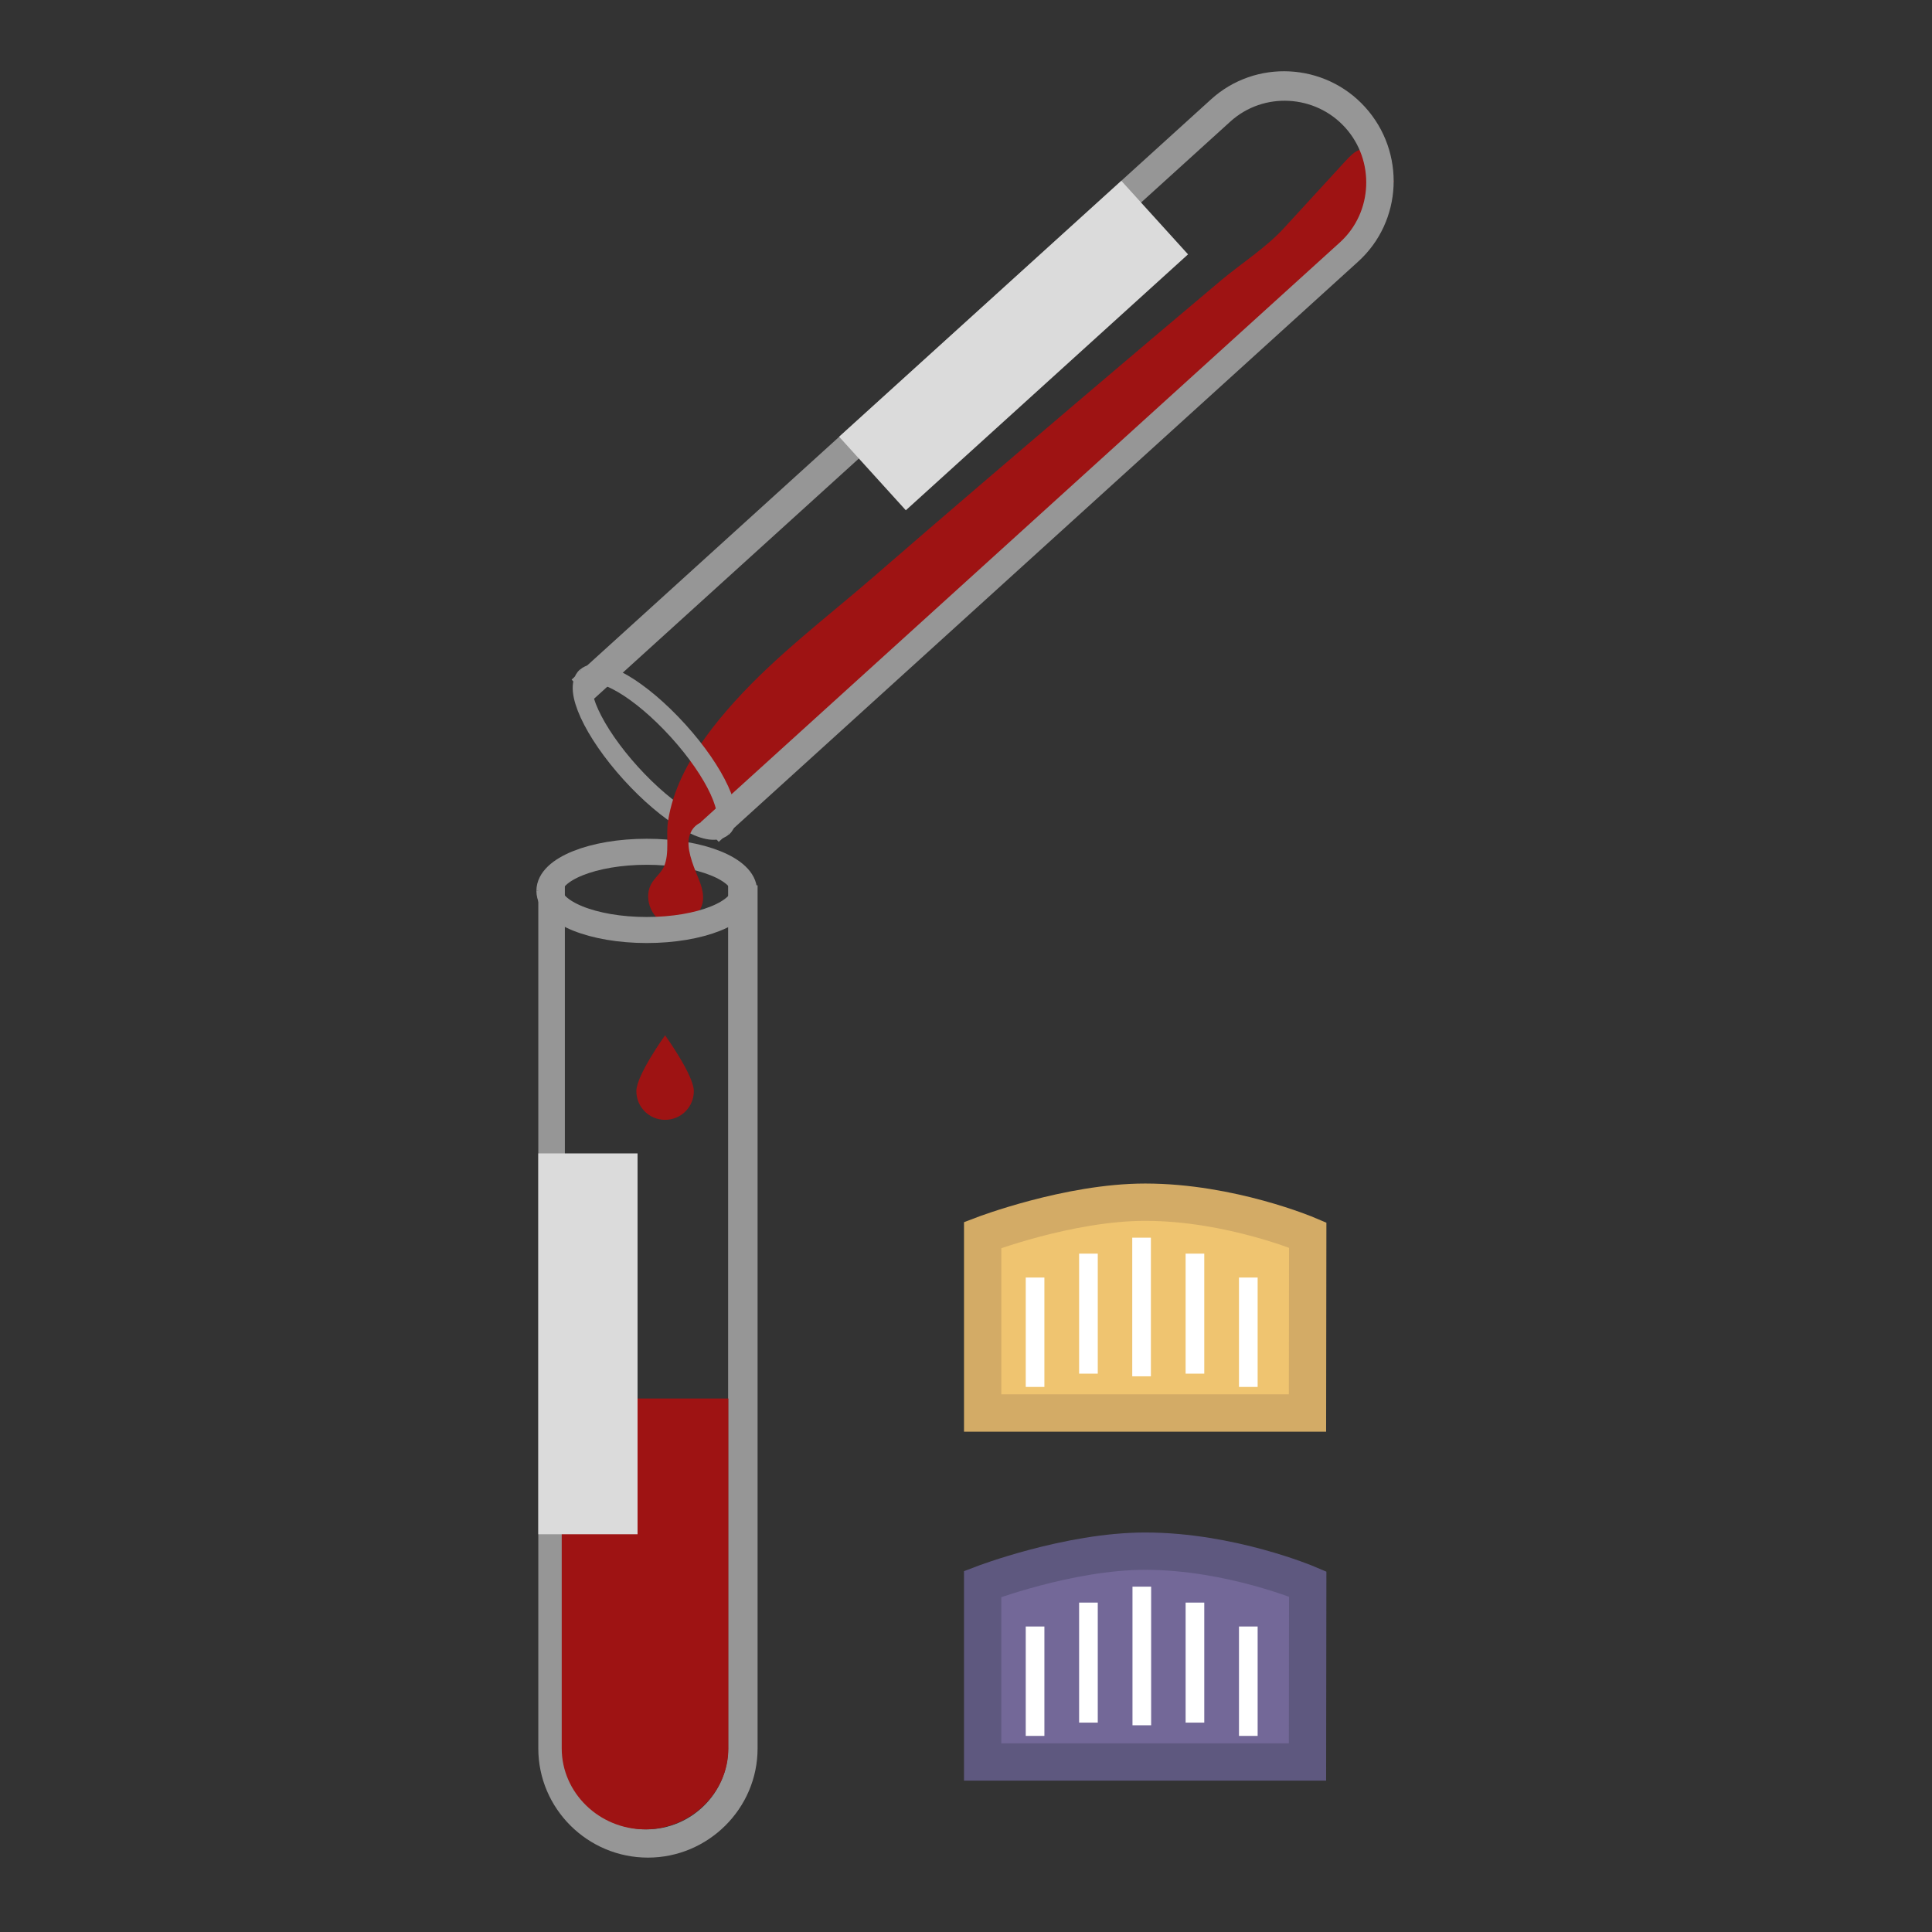 <?xml version="1.0" encoding="utf-8"?>
<!-- Generator: Adobe Illustrator 22.1.0, SVG Export Plug-In . SVG Version: 6.00 Build 0)  -->
<svg version="1.1" id="Layer_1" xmlns="http://www.w3.org/2000/svg" xmlns:xlink="http://www.w3.org/1999/xlink" x="0px" y="0px"
	 viewBox="0 0 800 800" style="enable-background:new 0 0 800 800;" xml:space="preserve">
<rect x="0" y="0" width="800" height="800" fill="#333333" stroke="none"/>
<style type="text/css">
	.st0{fill:#EFC470;stroke:#D3AB66;stroke-width:15.452;stroke-miterlimit:10;}
	.st1{fill:none;stroke:#FFFFFF;stroke-width:7.726;stroke-miterlimit:10;}
	.st2{fill:none;}
	.st3{fill:#969696;}
	.st4{fill:#9E1313;}
	.st5{fill:#DBDBDB;}
	.st6{fill:none;stroke:#969696;stroke-width:10.78;stroke-miterlimit:10;}
	.st7{fill:none;stroke:#969696;stroke-width:8;stroke-miterlimit:10;}
	.st8{fill:#736898;stroke:#5E587F;stroke-width:15.452;stroke-miterlimit:10;}
</style>
<g>
	<g>
		<path class="st0" d="M541.4,585.1H406.9v-73.7c0,0,35.5-13.6,67.3-13.6c35.3,0,67.3,13.6,67.3,13.6L541.4,585.1L541.4,585.1z"/>
		<line class="st1" x1="428.6" y1="529" x2="428.6" y2="574.3"/>
		<line class="st1" x1="450.7" y1="519.1" x2="450.7" y2="568.8"/>
		<line class="st1" x1="472.7" y1="512.5" x2="472.7" y2="569.9"/>
		<line class="st1" x1="494.8" y1="519.1" x2="494.8" y2="568.8"/>
		<line class="st1" x1="516.9" y1="529" x2="516.9" y2="574.3"/>
	</g>
	<g>
		<path class="st2" d="M234,724c0,18.4,15.2,33.5,33.8,33.5c18.4,0,33.8-15.1,33.8-33.5V366.6H234V724z"/>
		<path class="st3" d="M301.5,366.6V724c0,18.4-15.2,33.5-33.8,33.5c-18.4,0-33.8-15.1-33.8-33.5V366.6h-11V724
			c0,24.9,20.4,45.2,45.4,45.2c24.9,0,45.4-20.3,45.4-45.2V366.6H301.5z"/>
		<path class="st4" d="M301.6,579.1h-69V724c0,18.4,15.6,33.5,34.5,33.5c18.8,0,34.5-15.1,34.5-33.5V579.1z"/>
		<rect x="222.9" y="477.6" class="st5" width="41.1" height="157.7"/>
	</g>
	<path class="st6" d="M227.5,368.9c0-9,18.1-16.2,40.3-16.2c22.3,0,40.3,7.3,40.3,16.2"/>
	<path class="st7" d="M299.2,342.5c-5.4,4.9-22.4-5.1-38-22.3s-23.8-35.1-18.4-40"/>
	<g>
		<path class="st8" d="M541.4,729.6H406.9v-73.7c0,0,35.5-13.6,67.3-13.6c35.3,0,67.3,13.6,67.3,13.6L541.4,729.6L541.4,729.6z"/>
		<line class="st1" x1="428.6" y1="673.5" x2="428.6" y2="718.8"/>
		<line class="st1" x1="450.7" y1="663.6" x2="450.7" y2="713.3"/>
		<line class="st1" x1="472.8" y1="657" x2="472.8" y2="714.4"/>
		<line class="st1" x1="494.8" y1="663.6" x2="494.8" y2="713.3"/>
		<line class="st1" x1="516.9" y1="673.5" x2="516.9" y2="718.8"/>
	</g>
	<path class="st4" d="M569.4,63.2c-1.8-1.4-3.8-2-6.3-1.2c-2.4,0.8-4.2,2.8-5.9,4.6c-8.5,9.3-17,18.5-25.5,27.8
		c-7.4,8.1-17.6,14.6-26.1,21.7c-19.1,16.1-38.2,32.2-57.2,48.4c-28.9,24.6-57.8,49.3-86.5,74.2c-19.5,16.9-40.4,32.6-57.7,51.8
		c-8.4,9.3-16.3,19.5-21.7,30.9c-2.8,5.9-4.9,12.2-5.9,18.7c-0.9,6,0.7,13-1.6,18.6c-1.1,2.5-3.4,4.3-4.9,6.6
		c-3.9,5.8-0.8,14.9,5.8,17.2s14.7-3,15.2-9.9c0.3-3.4-1-6.7-2.3-9.9c-1.9-4.6-4.8-11.8-3.3-16.6c1.5-4.9,4.8-5.4,8.5-7.6
		c4.6-2.8,8.9-7.1,13-10.6c10-8.6,20.4-16.9,30.9-24.9c0,0,0,0,0.1-0.1l224-200.4c0,0,15.2-27.3,15.2-27.4
		C575.3,71.9,573,66,569.4,63.2z"/>
	<path class="st6" d="M308.1,368.9c0,9-18.1,16.2-40.3,16.2c-22.3,0-40.3-7.3-40.3-16.2"/>
	<g>
		<path class="st3" d="M244.8,290.4L509.5,50.3c13.7-12.4,35.1-11.2,47.5,2.5c12.4,13.7,11.5,35.1-2.1,47.5L290.2,340.4l7.4,8.2
			l264.7-240.2c18.5-16.7,19.8-45.4,3-64c-16.7-18.5-45.5-20-63.9-3.2L236.7,281.4L244.8,290.4z"/>
		
			<rect x="340.7" y="122.5" transform="matrix(0.741 -0.672 0.672 0.741 12.688 319.021)" class="st5" width="157.7" height="41.1"/>
	</g>
	<path class="st4" d="M287.3,451.8c0,6.6-5.3,11.9-11.9,11.9c-6.6,0-11.9-5.3-11.9-11.9s11.9-23.1,11.9-23.1
		S287.3,445.2,287.3,451.8z"/>
	<path class="st7" d="M242.8,280.3c5.4-4.9,22.4,5.1,38,22.3s23.8,35.1,18.4,40"/>
</g>
</svg>
